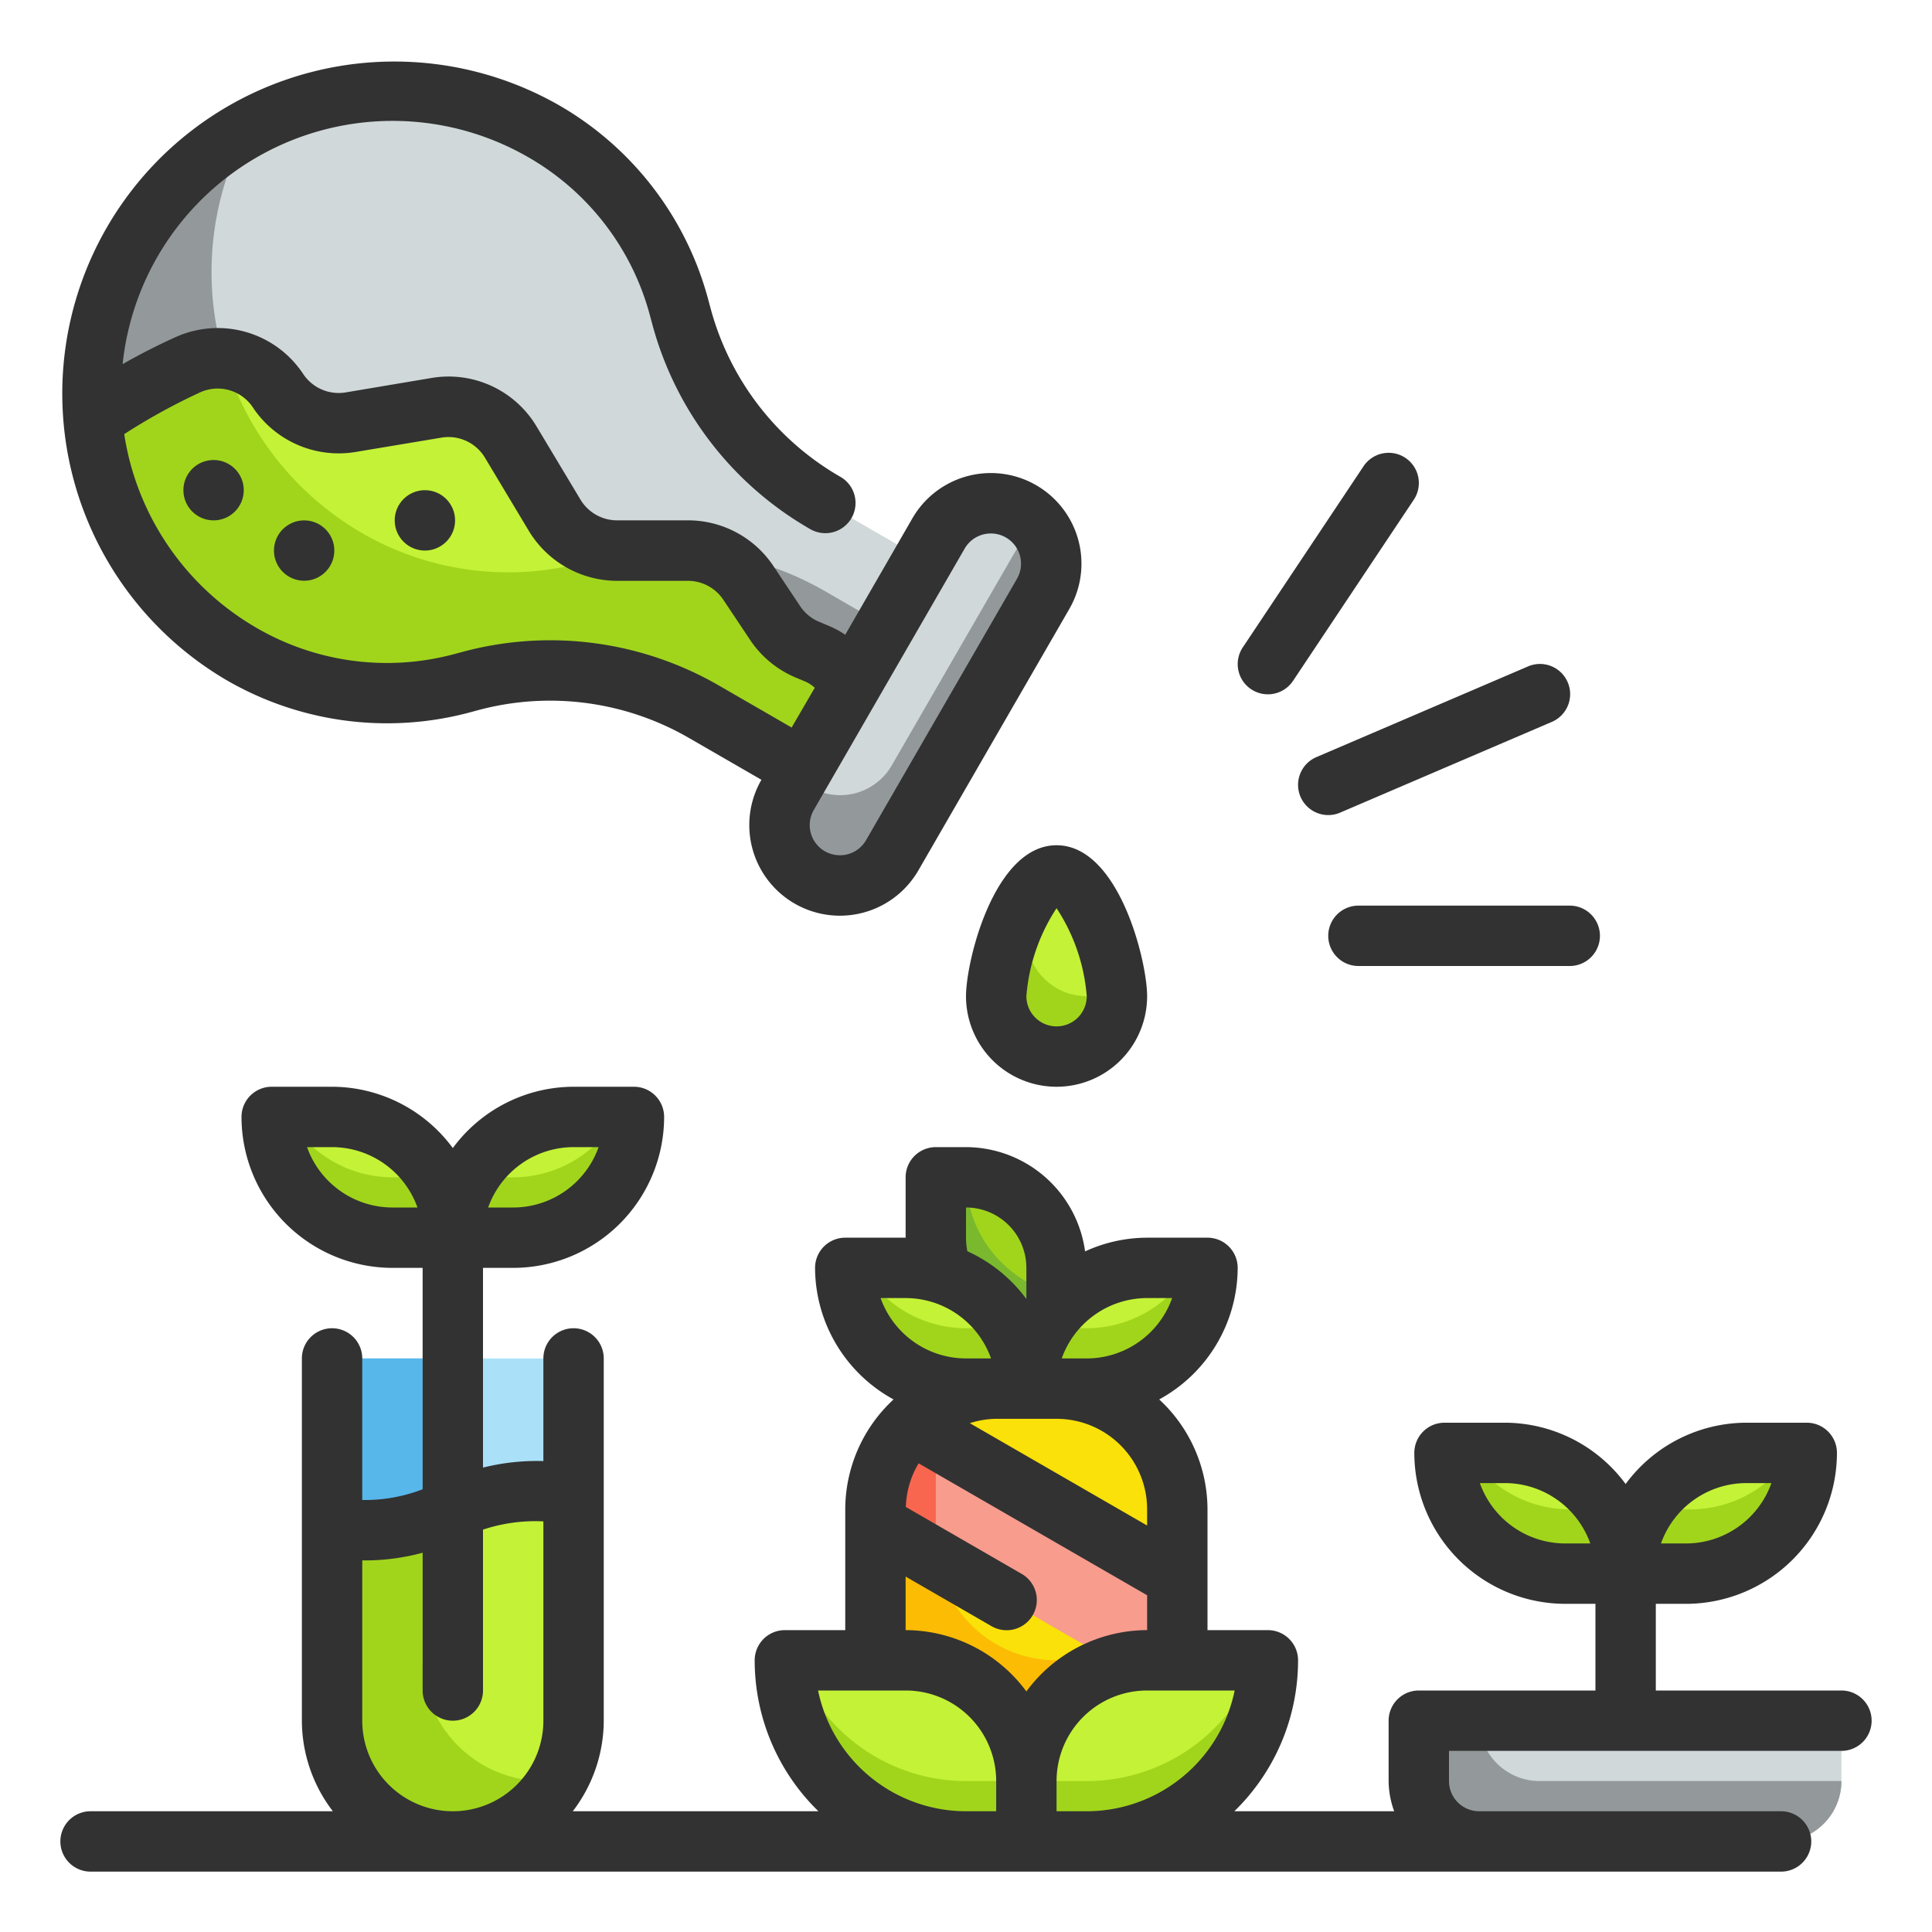 <svg height="512" viewBox="0 0 64 64" width="512" xmlns="http://www.w3.org/2000/svg"><g id="Fill_Outline" data-name="Fill Outline"><g id="Color"><g><g><path d="m11 45h8a0 0 0 0 1 0 0v12a4 4 0 0 1 -4 4 4 4 0 0 1 -4-4v-12a0 0 0 0 1 0 0z" fill="#aae1f9"/><path d="m18 59a4 4 0 0 1 -4-4v-10h-3v12a3.988 3.988 0 0 0 7.471 1.953 4.061 4.061 0 0 1 -.471.047z" fill="#57b7eb"/><path d="m14.925 50.038a6.269 6.269 0 0 1 -3.925.553v6.409a4 4 0 0 0 8 0v-7.477a6.258 6.258 0 0 0 -4.075.515z" fill="#c4f236"/><g><path d="m9 37h2a4 4 0 0 1 4 4 0 0 0 0 1 0 0h-2a4 4 0 0 1 -4-4 0 0 0 0 1 0 0z" fill="#c4f236"/><path d="m19 37h2a0 0 0 0 1 0 0 4 4 0 0 1 -4 4h-2a0 0 0 0 1 0 0 4 4 0 0 1 4-4z" fill="#c4f236" transform="matrix(-1 0 0 -1 36 78)"/><g fill="#a1d51c"><path d="m13 39a3.982 3.982 0 0 1 -3.445-2h-.555a4 4 0 0 0 4 4h2a3.955 3.955 0 0 0 -.555-2z"/><path d="m17 39h-1.445a3.955 3.955 0 0 0 -.555 2h2a4 4 0 0 0 4-4h-.555a3.982 3.982 0 0 1 -3.445 2z"/></g></g><path d="m18 59a4 4 0 0 1 -4-4v-4.591a6.306 6.306 0 0 1 -3 .182v6.409a3.988 3.988 0 0 0 7.471 1.953 4.061 4.061 0 0 1 -.471.047z" fill="#a1d51c"/></g><path d="m47 57h14a0 0 0 0 1 0 0v2a2 2 0 0 1 -2 2h-10a2 2 0 0 1 -2-2v-2a0 0 0 0 1 0 0z" fill="#d0d8da"/><g><rect fill="#d0d8da" height="4" rx="2" transform="matrix(-.5 .866 -.866 -.5 65.403 8.243)" width="14" x="23.322" y="21.002"/><path d="m15.329 22.627.235-.063a10.243 10.243 0 0 1 7.772 1.023l3.254 1.879 4-6.928-3.254-1.879a10.245 10.245 0 0 1 -4.772-6.219l-.063-.235a9.658 9.658 0 0 0 -4.501-5.864 10 10 0 0 0 -13.659 3.659 10 10 0 0 0 3.659 13.662 9.653 9.653 0 0 0 7.329.965z" fill="#d0d8da"/><path d="m27.336 19.587a10.243 10.243 0 0 0 -7.772-1.023l-.235.063a9.658 9.658 0 0 1 -7.329-.965 9.994 9.994 0 0 1 -3.774-13.435 9.985 9.985 0 0 0 -.226 17.435 9.658 9.658 0 0 0 7.327.965l.235-.063a10.243 10.243 0 0 1 7.772 1.023l3.254 1.879 2.732-4.732z" fill="#93999a"/><path d="m37 33a2 2 0 0 1 -4 0c0-1.105.9-4 2-4s2 2.9 2 4z" fill="#c4f236"/><path d="m27.087 21.663-.344-.144a2.413 2.413 0 0 1 -1.07-.885l-.883-1.324a2.409 2.409 0 0 0 -2-1.072h-2.351a2.41 2.41 0 0 1 -2.066-1.17l-1.454-2.424a2.408 2.408 0 0 0 -2.462-1.137l-2.846.474a2.409 2.409 0 0 1 -2.4-1.039 2.408 2.408 0 0 0 -3-.857 21.474 21.474 0 0 0 -3.165 1.78 9.983 9.983 0 0 0 4.954 7.797 9.658 9.658 0 0 0 7.327.965l.235-.063a10.243 10.243 0 0 1 7.772 1.023l3.254 1.879 1.618-2.8a2.392 2.392 0 0 0 -1.119-1.003z" fill="#c4f236"/><path d="m36 33a2 2 0 0 1 -2-2 6.2 6.2 0 0 1 .3-1.614 6.9 6.9 0 0 0 -1.3 3.614 2 2 0 0 0 4 0c0-.08-.006-.172-.015-.269a1.985 1.985 0 0 1 -.985.269z" fill="#a1d51c"/><path d="m27.087 21.663-.344-.144a2.408 2.408 0 0 1 -1.07-.885l-.883-1.324a2.406 2.406 0 0 0 -1.959-1.067h-.068-1.221a10.158 10.158 0 0 0 -1.978.326l-.235.063a9.658 9.658 0 0 1 -7.329-.97 9.956 9.956 0 0 1 -4.566-5.78 2.4 2.4 0 0 0 -1.226.2 21.474 21.474 0 0 0 -3.165 1.78 9.983 9.983 0 0 0 4.957 7.8 9.653 9.653 0 0 0 7.327.965l.235-.063a10.243 10.243 0 0 1 7.772 1.023l3.254 1.879 1.618-2.8a2.392 2.392 0 0 0 -1.119-1.003z" fill="#a1d51c"/><path d="m29.554 25.332a1.975 1.975 0 0 1 -3.129.421l-.335.579a2 2 0 0 0 3.464 2l5-8.66a2 2 0 0 0 -.334-2.421z" fill="#93999a"/></g><g><path d="m31 39h1a3 3 0 0 1 3 3v5a0 0 0 0 1 0 0 4 4 0 0 1 -4-4v-4a0 0 0 0 1 0 0z" fill="#a1d51c"/><path d="m32 39h-1v4a4 4 0 0 0 4 4v-4.141a3.992 3.992 0 0 1 -3-3.859z" fill="#7ab92d"/><rect fill="#f9e109" height="12" rx="4" width="10" x="29" y="46"/><path d="m37 55h-2a4 4 0 0 1 -4-4v-4a4.061 4.061 0 0 1 .047-.471 3.983 3.983 0 0 0 -2.047 3.471v4a4 4 0 0 0 4 4h2a3.987 3.987 0 0 0 3.953-3.529 3.959 3.959 0 0 1 -1.953.529z" fill="#fcbc04"/><path d="m39 52.268-8.828-5.1a3.988 3.988 0 0 0 -1.172 2.832v.494l9.467 5.466a3.952 3.952 0 0 0 .533-1.96z" fill="#f89c8d"/><g fill="#f8664f"><path d="m31 51v-3.351l-.828-.478a3.988 3.988 0 0 0 -1.172 2.829v.494l2.069 1.2a4.013 4.013 0 0 1 -.069-.694z"/><path d="m37 55h-.2l1.663.96a4.048 4.048 0 0 0 .5-1.5 3.964 3.964 0 0 1 -1.963.54z"/></g><path d="m26 55h4a4 4 0 0 1 4 4v2a0 0 0 0 1 0 0h-2a6 6 0 0 1 -6-6 0 0 0 0 1 0 0z" fill="#c4f236"/><path d="m40 55h2a0 0 0 0 1 0 0v2a4 4 0 0 1 -4 4h-4a0 0 0 0 1 0 0 6 6 0 0 1 6-6z" fill="#c4f236" transform="matrix(-1 0 0 -1 76 116)"/><path d="m28 42h2a4 4 0 0 1 4 4 0 0 0 0 1 0 0h-2a4 4 0 0 1 -4-4 0 0 0 0 1 0 0z" fill="#c4f236"/><path d="m38 42h2a0 0 0 0 1 0 0 4 4 0 0 1 -4 4h-2a0 0 0 0 1 0 0 4 4 0 0 1 4-4z" fill="#c4f236" transform="matrix(-1 0 0 -1 74 88)"/><g fill="#a1d51c"><path d="m26.349 55h-.349a6 6 0 0 0 6 6h2v-2h-2a6 6 0 0 1 -5.651-4z"/><path d="m36 59h-2v2h2a6 6 0 0 0 6-6h-.349a6 6 0 0 1 -5.651 4z"/><path d="m32 44a3.982 3.982 0 0 1 -3.445-2h-.555a4 4 0 0 0 4 4h2a3.955 3.955 0 0 0 -.555-2z"/><path d="m36 44h-1.445a3.955 3.955 0 0 0 -.555 2h2a4 4 0 0 0 4-4h-.555a3.982 3.982 0 0 1 -3.445 2z"/></g></g><g><path d="m48 48h2a4 4 0 0 1 4 4 0 0 0 0 1 0 0h-2a4 4 0 0 1 -4-4 0 0 0 0 1 0 0z" fill="#c4f236"/><path d="m58 48h2a0 0 0 0 1 0 0 4 4 0 0 1 -4 4h-2a0 0 0 0 1 0 0 4 4 0 0 1 4-4z" fill="#c4f236" transform="matrix(-1 0 0 -1 114 100)"/><g fill="#a1d51c"><path d="m52 50a3.982 3.982 0 0 1 -3.445-2h-.555a4 4 0 0 0 4 4h2a3.955 3.955 0 0 0 -.555-2z"/><path d="m56 50h-1.445a3.955 3.955 0 0 0 -.555 2h2a4 4 0 0 0 4-4h-.555a3.982 3.982 0 0 1 -3.445 2z"/></g></g><path d="m49 57h-2v2a2 2 0 0 0 2 2h10a2 2 0 0 0 2-2h-10a2 2 0 0 1 -2-2z" fill="#93999a"/></g></g><g id="Outlines_copy" data-name="Outlines copy"><g fill="#323232"><path d="m61 56h-6.149v-2.871h1a5.006 5.006 0 0 0 5-5 1 1 0 0 0 -1-1h-2a4.982 4.982 0 0 0 -4 2.031 4.982 4.982 0 0 0 -4-2.031h-2a1 1 0 0 0 -1 1 5.006 5.006 0 0 0 5 5h1v2.871h-5.851a1 1 0 0 0 -1 1v2a2.966 2.966 0 0 0 .184 1h-5.295a6.973 6.973 0 0 0 2.111-5 1 1 0 0 0 -1-1h-2v-4a4.972 4.972 0 0 0 -1.6-3.642 4.983 4.983 0 0 0 2.6-4.358 1 1 0 0 0 -1-1h-2a4.942 4.942 0 0 0 -2.055.454 3.993 3.993 0 0 0 -3.945-3.454h-1a1 1 0 0 0 -1 1v2h-2a1 1 0 0 0 -1 1 4.983 4.983 0 0 0 2.6 4.358 4.972 4.972 0 0 0 -1.6 3.642v4h-2a1 1 0 0 0 -1 1 6.973 6.973 0 0 0 2.111 5h-8.137a4.948 4.948 0 0 0 1.026-3v-12a1 1 0 0 0 -2 0v3.4a7.341 7.341 0 0 0 -2 .216v-6.616h1a5.006 5.006 0 0 0 5-5 1 1 0 0 0 -1-1h-2a4.982 4.982 0 0 0 -4 2.031 4.982 4.982 0 0 0 -4-2.031h-2a1 1 0 0 0 -1 1 5.006 5.006 0 0 0 5 5h1v7.334a5.306 5.306 0 0 1 -2 .355v-4.689a1 1 0 0 0 -2 0v12a4.948 4.948 0 0 0 1.026 3h-8.026a1 1 0 0 0 0 2h56a1 1 0 0 0 0-2h-10a1 1 0 0 1 -1-1v-1h13a1 1 0 0 0 0-2zm-3.149-6.871h.829a3.006 3.006 0 0 1 -2.829 2h-.829a3.006 3.006 0 0 1 2.829-2zm-6 2a3.006 3.006 0 0 1 -2.829-2h.829a3.006 3.006 0 0 1 2.829 2zm-32.851-13.129h.829a3.006 3.006 0 0 1 -2.829 2h-.829a3.006 3.006 0 0 1 2.829-2zm-6 2a3.006 3.006 0 0 1 -2.829-2h.829a3.006 3.006 0 0 1 2.829 2zm-1 17v-5.31a7.256 7.256 0 0 0 2-.254v4.564a1 1 0 0 0 2 0v-5.329a5.474 5.474 0 0 1 2-.273v6.602a3 3 0 0 1 -6 0zm21-10h2a3 3 0 0 1 3 3v.535l-5.873-3.39a2.936 2.936 0 0 1 .873-.145zm5.829-4a3.006 3.006 0 0 1 -2.829 2h-.829a3.006 3.006 0 0 1 2.829-2zm-6.829-2v-1a2 2 0 0 1 2 2v1.031a5 5 0 0 0 -1.956-1.583 2.443 2.443 0 0 1 -.044-.448zm-2 2a3.006 3.006 0 0 1 2.829 2h-.829a3.006 3.006 0 0 1 -2.829-2zm0 9.226 2.84 1.64a1 1 0 1 0 1-1.732l-3.832-2.213a2.962 2.962 0 0 1 .423-1.446l7.569 4.37v1.155a4.982 4.982 0 0 0 -4 2.031 4.982 4.982 0 0 0 -4-2.031zm-2.9 3.774h2.9a3 3 0 0 1 3 3v1h-1a5.008 5.008 0 0 1 -4.9-4zm7.9 4v-1a3 3 0 0 1 3-3h2.9a5.008 5.008 0 0 1 -4.9 4z"/><path d="m7.5 22.528a10.6 10.6 0 0 0 8.09 1.064l.232-.063a9.191 9.191 0 0 1 7.013.924l2.388 1.379a3 3 0 0 0 5.2 3l5-8.66a3 3 0 1 0 -5.2-3l-2.223 3.854a3.162 3.162 0 0 0 -.524-.285l-.343-.144a1.4 1.4 0 0 1 -.627-.518l-.883-1.324a3.4 3.4 0 0 0 -2.836-1.518h-2.348a1.415 1.415 0 0 1 -1.208-.683l-1.455-2.425a3.394 3.394 0 0 0 -3.483-1.608l-2.847.479a1.411 1.411 0 0 1 -1.4-.608 3.394 3.394 0 0 0 -4.246-1.217q-.884.4-1.738.887a8.993 8.993 0 0 1 13.438-6.854 8.594 8.594 0 0 1 4.034 5.257l.063.233a11.165 11.165 0 0 0 5.238 6.827 1 1 0 1 0 1-1.732 9.181 9.181 0 0 1 -4.305-5.613l-.063-.234a10.58 10.58 0 0 0 -4.967-6.47 11 11 0 0 0 -11 19.052zm24.456-4.356a1 1 0 0 1 .867-.5.988.988 0 0 1 .5.134 1 1 0 0 1 .366 1.366l-5 8.66a.992.992 0 0 1 -.607.466 1.012 1.012 0 0 1 -.759-.1 1 1 0 0 1 -.366-1.365zm-25.332-5.172a1.4 1.4 0 0 1 1.755.5 3.414 3.414 0 0 0 3.4 1.472l2.846-.475a1.409 1.409 0 0 1 1.44.665l1.454 2.425a3.423 3.423 0 0 0 2.923 1.654h2.347a1.408 1.408 0 0 1 1.172.627l.883 1.324a3.39 3.39 0 0 0 1.514 1.252l.345.145a1.148 1.148 0 0 1 .287.194l-.766 1.317-2.388-1.379a11.17 11.17 0 0 0 -8.536-1.121l-.232.062a8.6 8.6 0 0 1 -6.568-.862 8.983 8.983 0 0 1 -4.385-6.419 20.455 20.455 0 0 1 2.509-1.381z"/><path d="m32 33a3 3 0 0 0 6 0c0-1.164-.935-5-3-5s-3 3.836-3 5zm3 1a1 1 0 0 1 -1-1 6.192 6.192 0 0 1 1-2.915 6.192 6.192 0 0 1 1 2.915 1 1 0 0 1 -1 1z"/><circle cx="14.075" cy="17.238" r="1"/><circle cx="7.075" cy="16.238" r="1"/><circle cx="10.075" cy="18.238" r="1"/><path d="m42 23a1 1 0 0 0 .833-.445l4-6a1 1 0 1 0 -1.664-1.11l-4 6a1 1 0 0 0 .831 1.555z"/><path d="m43.081 26.394a1 1 0 0 0 .919.606.979.979 0 0 0 .394-.081l7-3a1 1 0 1 0 -.788-1.838l-7 3a1 1 0 0 0 -.525 1.313z"/><path d="m45 30a1 1 0 0 0 0 2h7a1 1 0 0 0 0-2z"/></g></g></g></svg>